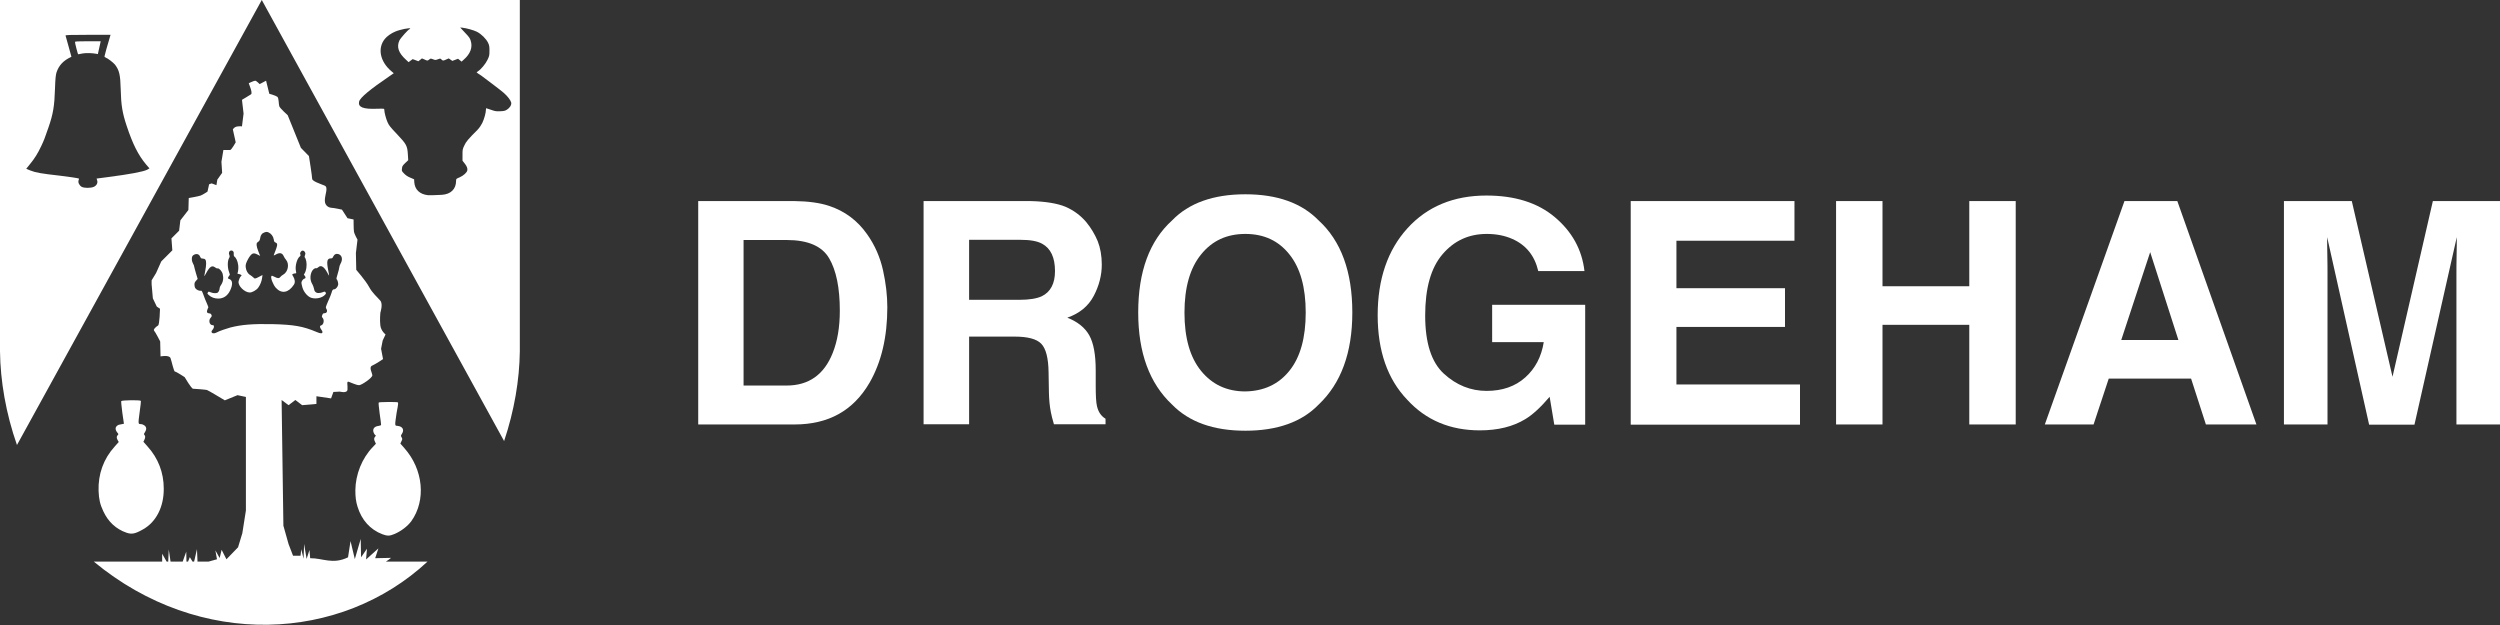 <?xml version="1.0" encoding="UTF-8"?>
<svg enable-background="new 0 0 140 35" version="1.1" viewBox="0 0 140 35" xml:space="preserve" xmlns="http://www.w3.org/2000/svg">
<rect x="0" y="0" width="140" height="35" fill="#333333" stroke="none"/>
<style type="text/css">
	.st0{fill:#FFFFFF;}
</style>
<path class="st0" d="m21.9 31.24l-0.89 0.02 0.18-0.55-0.69 0.62 0.05-0.6-0.33 0.48-0.02-1.03-0.33 1.13-0.24-1.01-0.14 0.91c-0.86 0.42-1.42 0.04-2.12 0.05l-0.04-0.46-0.16 0.5-0.14-0.84-0.03 0.83-0.13-0.53-0.04 0.36h-0.42l-0.25-0.65-0.29-1.03-0.1-7.04 0.39 0.29 0.38-0.29 0.38 0.29 0.8-0.07v-0.43l0.82 0.12 0.13-0.36 0.36-0.02s0.42 0.12 0.43-0.12c0.02-0.24-0.07-0.48 0.07-0.43s0.43 0.19 0.58 0.19c0.14 0 0.74-0.41 0.74-0.55s-0.22-0.46 0-0.55c0.22-0.1 0.6-0.36 0.6-0.36l-0.11-0.58 0.09-0.46 0.16-0.34s-0.25-0.19-0.29-0.5 0-0.72 0-0.72 0.16-0.48 0-0.67-0.45-0.43-0.63-0.77-0.72-0.96-0.72-0.96l-0.02-0.94 0.09-0.75s-0.18-0.31-0.2-0.46c-0.02-0.14-0.02-0.67-0.02-0.67l-0.34-0.07-0.31-0.48s-0.45-0.1-0.56-0.1-0.4-0.07-0.4-0.41 0.22-0.75-0.02-0.84c-0.24-0.1-0.69-0.24-0.69-0.38s-0.18-1.27-0.18-1.27l-0.45-0.46-0.74-1.83s-0.43-0.38-0.47-0.5-0.02-0.46-0.11-0.53-0.45-0.17-0.45-0.17l-0.18-0.73-0.36 0.19s-0.18-0.19-0.25-0.19-0.36 0.14-0.36 0.14l0.11 0.31s0.09 0.26 0.02 0.31-0.51 0.31-0.51 0.31l0.09 0.77-0.09 0.72s-0.04-0.02-0.24 0-0.27 0.17-0.27 0.17l0.16 0.72s-0.24 0.43-0.31 0.43h-0.38l-0.11 0.66 0.04 0.62-0.27 0.38-0.05 0.31-0.27-0.1-0.14 0.05-0.09 0.41s-0.25 0.17-0.38 0.22-0.67 0.14-0.67 0.14l-0.02 0.67-0.45 0.58-0.07 0.58-0.43 0.43 0.05 0.67-0.62 0.62-0.29 0.65-0.25 0.41v0.22l0.07 0.79 0.22 0.46 0.18 0.12s-0.02 0.89-0.11 0.94-0.29 0.22-0.22 0.29 0.34 0.6 0.34 0.6l0.02 0.84s0.49-0.1 0.56 0.1c0.07 0.19 0.18 0.75 0.25 0.75s0.54 0.31 0.54 0.31 0.38 0.65 0.47 0.65 0.71 0.05 0.78 0.07 1 0.58 1 0.58l0.71-0.29 0.47 0.1v6.36l-0.2 1.27-0.24 0.79-0.65 0.67-0.27-0.53-0.11 0.46-0.24-0.43 0.09 0.5-0.47 0.13h-0.62l-0.03-0.7-0.16 0.7h-0.09l-0.15-0.25-0.1 0.25h-0.09l-0.01-0.56-0.2 0.56h-0.68l-0.1-0.68-0.03 0.68h-0.09l-0.25-0.44v0.44h-0.7-1.08-2.05c5.95 4.93 13.85 4.5 18.69 0h-2.33c0.1-0.06 0.19-0.13 0.29-0.21zm-9-12.9c-0.19 0.05-0.63 0.2-0.75 0.27-0.11 0.06-0.21 0.07-0.26 0.04-0.07-0.04-0.06-0.11 0.02-0.19 0.04-0.05 0.07-0.11 0.07-0.16 0-0.07-0.01-0.09-0.07-0.09-0.18 0-0.25-0.27-0.11-0.42 0.06-0.07 0.07-0.09 0.04-0.16-0.02-0.05-0.06-0.08-0.12-0.08-0.13-0.01-0.16-0.08-0.1-0.23l0.05-0.12-0.08-0.2c-0.05-0.11-0.14-0.32-0.19-0.47-0.09-0.24-0.1-0.26-0.16-0.25-0.08 0.02-0.24-0.05-0.3-0.14-0.03-0.04-0.05-0.13-0.05-0.2 0-0.1 0.02-0.14 0.09-0.22l0.09-0.1-0.09-0.3c-0.05-0.16-0.09-0.33-0.1-0.37 0-0.04-0.03-0.13-0.07-0.19-0.08-0.14-0.09-0.33-0.03-0.42 0.02-0.04 0.09-0.08 0.14-0.1 0.13-0.04 0.24 0.01 0.29 0.14 0.04 0.08 0.06 0.1 0.14 0.1 0.06 0 0.12 0.02 0.15 0.06 0.06 0.07 0.06 0.31-0.01 0.64-0.03 0.15-0.05 0.27-0.05 0.28 0.01 0.01 0.06-0.08 0.12-0.19 0.19-0.35 0.32-0.42 0.48-0.3 0.05 0.04 0.11 0.07 0.15 0.06 0.08-0.02 0.24 0.16 0.28 0.31 0.06 0.23 0.03 0.45-0.1 0.63-0.04 0.05-0.07 0.13-0.07 0.17 0 0.1-0.07 0.24-0.13 0.26-0.08 0.03-0.25 0.02-0.37-0.03s-0.12-0.05-0.16 0.01c-0.04 0.05-0.03 0.07 0.06 0.15 0.13 0.12 0.31 0.19 0.52 0.19 0.3 0 0.53-0.16 0.67-0.46 0.16-0.34 0.14-0.57-0.06-0.64-0.08-0.03-0.08-0.03-0.04-0.11 0.02-0.05 0.06-0.09 0.07-0.1 0.02-0.01 0.01-0.06-0.03-0.17-0.09-0.22-0.1-0.61-0.01-0.77 0.05-0.09 0.05-0.12 0.02-0.2-0.05-0.12 0-0.23 0.1-0.24s0.17 0.07 0.15 0.19c-0.01 0.06 0 0.09 0.02 0.13 0.11 0.08 0.2 0.26 0.23 0.5 0.02 0.17 0 0.34-0.04 0.46 0 0.02 0.01 0.03 0.05 0.03s0.09 0.02 0.13 0.04c0.06 0.03 0.06 0.04 0.02 0.08-0.06 0.05-0.11 0.17-0.14 0.3-0.04 0.25 0.34 0.62 0.63 0.62 0.13 0 0.37-0.13 0.47-0.27 0.11-0.15 0.2-0.37 0.22-0.56l0.02-0.15-0.19 0.1c-0.22 0.12-0.25 0.12-0.33 0.03-0.04-0.04-0.11-0.09-0.17-0.13-0.13-0.07-0.23-0.24-0.25-0.44-0.02-0.14 0.03-0.27 0.16-0.5 0.18-0.29 0.27-0.33 0.51-0.2l0.14 0.07s-0.04-0.11-0.1-0.25-0.1-0.3-0.1-0.36c0-0.1 0.01-0.13 0.09-0.18 0.07-0.05 0.09-0.09 0.11-0.2 0.02-0.17 0.1-0.28 0.25-0.33 0.1-0.03 0.13-0.03 0.21 0 0.16 0.07 0.27 0.22 0.3 0.39 0.02 0.13 0.03 0.15 0.1 0.18 0.14 0.06 0.13 0.13-0.1 0.71-0.01 0.02 0.05 0.01 0.12-0.04 0.22-0.12 0.36-0.09 0.44 0.1 0.03 0.06 0.08 0.15 0.13 0.2 0.2 0.24 0.11 0.68-0.16 0.83-0.06 0.03-0.13 0.09-0.16 0.13-0.07 0.09-0.16 0.08-0.33-0.01-0.11-0.06-0.15-0.07-0.17-0.04-0.06 0.09 0.09 0.48 0.25 0.66 0.32 0.35 0.71 0.28 1.01-0.18 0.08-0.12 0.06-0.29-0.04-0.46-0.07-0.11-0.07-0.11-0.01-0.14 0.03-0.02 0.08-0.03 0.12-0.03 0.07 0 0.07 0 0.04-0.15-0.05-0.26 0.06-0.67 0.21-0.79 0.05-0.04 0.06-0.06 0.04-0.12-0.02-0.05-0.02-0.08 0.02-0.14 0.06-0.1 0.17-0.1 0.23 0 0.04 0.07 0.04 0.09 0.01 0.18-0.02 0.05-0.02 0.08-0.02 0.11 0.09 0.11 0.13 0.34 0.1 0.58-0.02 0.16-0.07 0.3-0.14 0.39 0 0.02 0.01 0.03 0.03 0.05 0.08 0.1 0.08 0.16 0.01 0.18-0.09 0.02-0.18 0.15-0.18 0.24 0 0.04 0.03 0.16 0.06 0.27 0.08 0.26 0.3 0.51 0.5 0.57 0.27 0.08 0.61 0 0.77-0.18 0.05-0.06 0.06-0.08 0.02-0.13s-0.04-0.05-0.15-0.01c-0.06 0.03-0.17 0.05-0.24 0.05-0.15 0-0.24-0.09-0.26-0.26-0.01-0.06-0.05-0.16-0.08-0.22-0.13-0.21-0.15-0.46-0.05-0.7 0.05-0.12 0.17-0.23 0.25-0.21 0.03 0.01 0.08-0.01 0.12-0.05 0.15-0.15 0.33-0.04 0.51 0.3 0.05 0.1 0.1 0.17 0.1 0.17 0.01-0.01-0.02-0.15-0.05-0.31-0.1-0.51-0.06-0.66 0.15-0.66 0.07 0 0.1-0.02 0.13-0.1 0.06-0.13 0.17-0.18 0.3-0.14 0.2 0.07 0.25 0.3 0.11 0.54-0.04 0.07-0.07 0.17-0.07 0.21s-0.04 0.2-0.09 0.36-0.08 0.29-0.07 0.29c0.05 0 0.11 0.21 0.1 0.31-0.02 0.12-0.14 0.26-0.22 0.26s-0.11 0.04-0.15 0.19c-0.02 0.07-0.1 0.28-0.19 0.47-0.14 0.33-0.15 0.36-0.11 0.42 0.09 0.13 0.04 0.26-0.1 0.26-0.06 0-0.09 0.02-0.12 0.1-0.03 0.09-0.03 0.1 0.01 0.15 0.12 0.12 0.07 0.39-0.07 0.43-0.09 0.02-0.09 0.11 0 0.23 0.04 0.05 0.07 0.11 0.07 0.14 0 0.1-0.1 0.1-0.33 0-0.76-0.32-1.26-0.41-2.49-0.44-1.09-0.02-1.72 0.03-2.34 0.19z"/>
<path class="st0" d="m22.27 22.53c-0.07-0.03-1.03-0.02-1.06 0.01-0.02 0.02 0 0.22 0.05 0.61 0.05 0.32 0.08 0.6 0.08 0.63 0 0.04-0.03 0.05-0.14 0.07-0.27 0.03-0.37 0.21-0.25 0.43 0.03 0.06 0.07 0.1 0.09 0.1s0 0.03-0.03 0.07c-0.07 0.08-0.08 0.15-0.01 0.29l0.05 0.11-0.17 0.18c-0.61 0.63-0.97 1.54-0.98 2.42 0 0.38 0.03 0.63 0.12 0.92 0.23 0.75 0.71 1.29 1.4 1.55 0.27 0.1 0.4 0.1 0.68-0.02 0.37-0.16 0.72-0.43 0.93-0.71 0.84-1.17 0.68-2.9-0.39-4.1l-0.22-0.25 0.06-0.13c0.06-0.12 0.06-0.13 0.01-0.22s-0.05-0.09 0.02-0.2c0.14-0.22 0.04-0.41-0.24-0.44-0.17-0.02-0.17 0.03-0.06-0.73 0.1-0.52 0.1-0.58 0.06-0.59z"/>
<path class="st0" d="m5.52 27.49c0.02 0.47 0.08 0.75 0.27 1.15 0.27 0.58 0.71 0.99 1.29 1.19 0.29 0.1 0.48 0.07 0.92-0.18 0.74-0.41 1.18-1.26 1.17-2.29 0-0.89-0.31-1.7-0.91-2.36l-0.23-0.26 0.05-0.1c0.06-0.13 0.07-0.22 0.01-0.28-0.04-0.04-0.04-0.06 0.03-0.16 0.1-0.16 0.09-0.29-0.04-0.38-0.05-0.04-0.13-0.07-0.18-0.07-0.17 0-0.17 0.01-0.08-0.67 0.05-0.34 0.08-0.63 0.07-0.63-0.05-0.06-1.05-0.04-1.1 0.01-0.01 0.02 0.01 0.28 0.06 0.65l0.09 0.62-0.1 0.02c-0.19 0.03-0.22 0.04-0.29 0.1-0.11 0.09-0.1 0.24 0.04 0.4 0.05 0.06 0.05 0.06 0 0.12-0.07 0.07-0.07 0.15 0 0.28l0.06 0.1-0.23 0.26c-0.62 0.68-0.93 1.54-0.9 2.48z"/>
<path class="st0" d="m4.2 2.35c0 0.02 0.03 0.19 0.08 0.37 0.06 0.26 0.09 0.33 0.12 0.32 0.02-0.01 0.14-0.03 0.25-0.05 0.2-0.03 0.5-0.02 0.73 0.02l0.1 0.02 0.08-0.36 0.08-0.36h-0.71c-0.56 0-0.73 0.01-0.73 0.04z"/>
<path class="st0" d="m14.55 0h-14.55v19.67c0.02 1.67 0.33 3.48 0.95 5.25l13.71-24.92h-0.11zm-6.32 9.51c-0.24 0.11-0.91 0.24-2.21 0.41-0.33 0.04-0.61 0.08-0.61 0.08s0.01 0.05 0.03 0.1c0.05 0.14-0.03 0.29-0.18 0.36-0.17 0.08-0.55 0.08-0.69 0-0.13-0.08-0.21-0.24-0.17-0.36 0.02-0.05 0.03-0.1 0.02-0.1-0.03-0.02-0.6-0.11-1.05-0.16-1.06-0.12-1.37-0.17-1.69-0.3l-0.21-0.09 0.21-0.26c0.27-0.33 0.43-0.59 0.63-1.01 0.16-0.34 0.19-0.42 0.4-1.03 0.27-0.77 0.34-1.22 0.37-2.19 0.02-0.59 0.04-0.73 0.08-0.89 0.13-0.4 0.38-0.68 0.84-0.89 0 0-0.07-0.26-0.16-0.58-0.09-0.31-0.17-0.59-0.17-0.61 0-0.03 0.25-0.04 1.26-0.04h1.26l-0.02 0.07c-0.13 0.42-0.32 1.11-0.32 1.14 0 0.02 0.03 0.05 0.06 0.06 0.12 0.04 0.43 0.28 0.53 0.4 0.24 0.32 0.3 0.56 0.32 1.39 0.02 0.86 0.09 1.31 0.33 2.03 0.35 1.05 0.65 1.64 1.09 2.17l0.19 0.22-0.14 0.08z"/>
<path class="st0" d="m14.66 0l13.57 24.7c0.57-1.7 0.86-3.42 0.88-5.02v-19.68h-14.45zm13.73 6.14c-0.11 0.07-0.17 0.08-0.38 0.09-0.23 0.01-0.28 0-0.51-0.08-0.14-0.05-0.26-0.09-0.27-0.09s-0.02 0.04-0.02 0.1c0 0.15-0.09 0.49-0.2 0.72-0.07 0.14-0.15 0.26-0.27 0.39-0.52 0.52-0.64 0.66-0.74 0.88-0.1 0.21-0.1 0.23-0.1 0.53v0.32l0.11 0.14c0.14 0.17 0.18 0.3 0.16 0.4-0.03 0.13-0.21 0.29-0.43 0.39-0.2 0.08-0.2 0.09-0.2 0.2 0 0.46-0.3 0.75-0.8 0.78-0.37 0.02-0.7 0.03-0.78 0.02-0.45-0.05-0.73-0.31-0.76-0.72l-0.01-0.17-0.21-0.09c-0.15-0.06-0.25-0.13-0.35-0.23-0.13-0.14-0.14-0.14-0.12-0.28 0.01-0.13 0.03-0.16 0.18-0.31l0.17-0.16-0.02-0.33c-0.03-0.48-0.08-0.57-0.61-1.13-0.37-0.39-0.44-0.47-0.53-0.67-0.09-0.21-0.18-0.55-0.18-0.7 0-0.06-0.01-0.06-0.42-0.05-0.77 0.03-1.06-0.09-0.99-0.4 0.05-0.22 0.62-0.69 1.71-1.43l0.23-0.16-0.13-0.11c-0.64-0.54-0.79-1.29-0.37-1.81 0.12-0.15 0.36-0.32 0.58-0.41 0.28-0.12 0.84-0.23 0.84-0.17 0 0.02-0.01 0.03-0.03 0.03-0.06 0-0.5 0.49-0.57 0.63-0.17 0.36-0.06 0.7 0.36 1.08l0.15 0.14 0.12-0.09 0.11-0.08 0.16 0.06 0.16 0.06 0.1-0.08 0.1-0.08 0.14 0.06c0.17 0.08 0.17 0.08 0.27 0 0.07-0.06 0.08-0.06 0.21-0.01s0.14 0.05 0.27 0c0.14-0.05 0.14-0.05 0.2 0.01 0.08 0.08 0.1 0.08 0.27 0l0.14-0.06 0.1 0.07 0.1 0.07 0.16-0.06 0.16-0.06 0.1 0.08 0.1 0.08 0.12-0.11c0.37-0.32 0.51-0.69 0.39-1.06-0.04-0.14-0.09-0.21-0.32-0.45l-0.27-0.29 0.12 0.01c0.25 0.03 0.64 0.14 0.82 0.23 0.25 0.13 0.51 0.39 0.62 0.61 0.07 0.15 0.08 0.2 0.08 0.45 0 0.27-0.01 0.3-0.11 0.51-0.11 0.23-0.36 0.53-0.53 0.64l-0.08 0.06c0 0.01 0.12 0.1 0.27 0.19 0.42 0.32 1.02 0.76 1.25 0.96s0.39 0.42 0.42 0.55c0.02 0.13-0.08 0.29-0.24 0.39z"/>
	<path class="st0" d="m136.24 11.26h3.76v12.51h-2.44v-8.46c0-0.24 0-0.58 0.01-1.02s0.01-0.78 0.01-1.01l-2.37 10.5h-2.54l-2.35-10.5c0 0.24 0 0.58 0.01 1.01 0.01 0.44 0.01 0.78 0.01 1.02v8.46h-2.44v-12.51h3.8l2.28 9.84 2.26-9.84z"/>
	<path class="st0" d="m118.97 11.26h2.96l4.43 12.51h-2.83l-0.83-2.57h-4.61l-0.85 2.57h-2.73l4.46-12.51zm-0.18 7.78h3.2l-1.58-4.92-1.62 4.92z"/>
	<path class="st0" d="m102.82 23.77v-12.51h2.6v4.77h4.86v-4.77h2.6v12.51h-2.6v-5.58h-4.86v5.58h-2.6z"/>
	<path class="st0" d="m100.5 13.48h-6.62v2.66h6.08v2.17h-6.08v3.22h6.92v2.25h-9.48v-12.52h9.17v2.22z"/>
	<path class="st0" d="m86.14 15.17c-0.2-0.85-0.68-1.45-1.45-1.79-0.43-0.19-0.91-0.28-1.43-0.28-1.01 0-1.83 0.38-2.48 1.14s-0.97 1.9-0.97 3.43c0 1.54 0.35 2.62 1.05 3.26s1.5 0.96 2.39 0.96c0.88 0 1.6-0.25 2.16-0.75s0.91-1.16 1.04-1.98h-2.89v-2.09h5.21v6.71h-1.73l-0.26-1.56c-0.5 0.59-0.96 1.01-1.36 1.25-0.69 0.42-1.54 0.63-2.55 0.63-1.66 0-3.02-0.57-4.07-1.72-1.1-1.15-1.65-2.73-1.65-4.73 0-2.02 0.56-3.65 1.67-4.87s2.59-1.83 4.42-1.83c1.59 0 2.87 0.4 3.83 1.21s1.52 1.81 1.66 3.02h-2.59z"/>
	<path class="st0" d="m73.84 22.66c-0.94 0.97-2.31 1.46-4.1 1.46s-3.15-0.49-4.1-1.46c-1.27-1.19-1.9-2.91-1.9-5.16 0-2.29 0.63-4.01 1.9-5.16 0.94-0.97 2.31-1.46 4.1-1.46s3.15 0.49 4.1 1.46c1.26 1.15 1.89 2.87 1.89 5.16 0 2.25-0.63 3.97-1.89 5.16zm-1.63-1.9c0.61-0.76 0.91-1.85 0.91-3.26 0-1.4-0.3-2.49-0.91-3.25-0.61-0.77-1.43-1.15-2.47-1.15s-1.86 0.38-2.48 1.15c-0.62 0.76-0.93 1.85-0.93 3.26s0.31 2.5 0.93 3.26 1.44 1.15 2.48 1.15c1.04-0.02 1.86-0.4 2.47-1.16z"/>
	<path class="st0" d="m59.67 11.58c0.46 0.2 0.85 0.49 1.17 0.87 0.26 0.32 0.47 0.67 0.63 1.05 0.15 0.38 0.23 0.82 0.23 1.32 0 0.59-0.15 1.18-0.45 1.75s-0.79 0.98-1.48 1.22c0.58 0.23 0.99 0.56 1.23 0.99s0.36 1.08 0.36 1.96v0.84c0 0.57 0.02 0.96 0.07 1.16 0.07 0.32 0.23 0.56 0.48 0.71v0.31h-2.89c-0.08-0.28-0.14-0.5-0.17-0.67-0.07-0.35-0.1-0.71-0.11-1.08l-0.02-1.16c-0.01-0.8-0.15-1.33-0.41-1.6s-0.76-0.4-1.49-0.4h-2.55v4.91h-2.55v-12.5h5.98c0.85 0.02 1.51 0.13 1.97 0.32zm-5.4 1.85v3.36h2.81c0.56 0 0.98-0.07 1.26-0.2 0.49-0.24 0.74-0.71 0.74-1.41 0-0.76-0.24-1.27-0.72-1.53-0.27-0.15-0.67-0.22-1.21-0.22h-2.88z"/>
	<path class="st0" d="m46.43 11.53c0.88 0.29 1.59 0.82 2.13 1.59 0.44 0.62 0.73 1.3 0.89 2.02s0.24 1.41 0.24 2.07c0 1.66-0.33 3.07-1 4.23-0.91 1.56-2.3 2.33-4.2 2.33h-5.39v-12.51h5.39c0.78 0.01 1.43 0.1 1.94 0.27zm-4.79 1.9v8.16h2.41c1.24 0 2.1-0.61 2.58-1.82 0.27-0.67 0.4-1.46 0.4-2.38 0-1.27-0.2-2.25-0.6-2.93s-1.19-1.02-2.38-1.02h-2.41z"/>
</svg>
